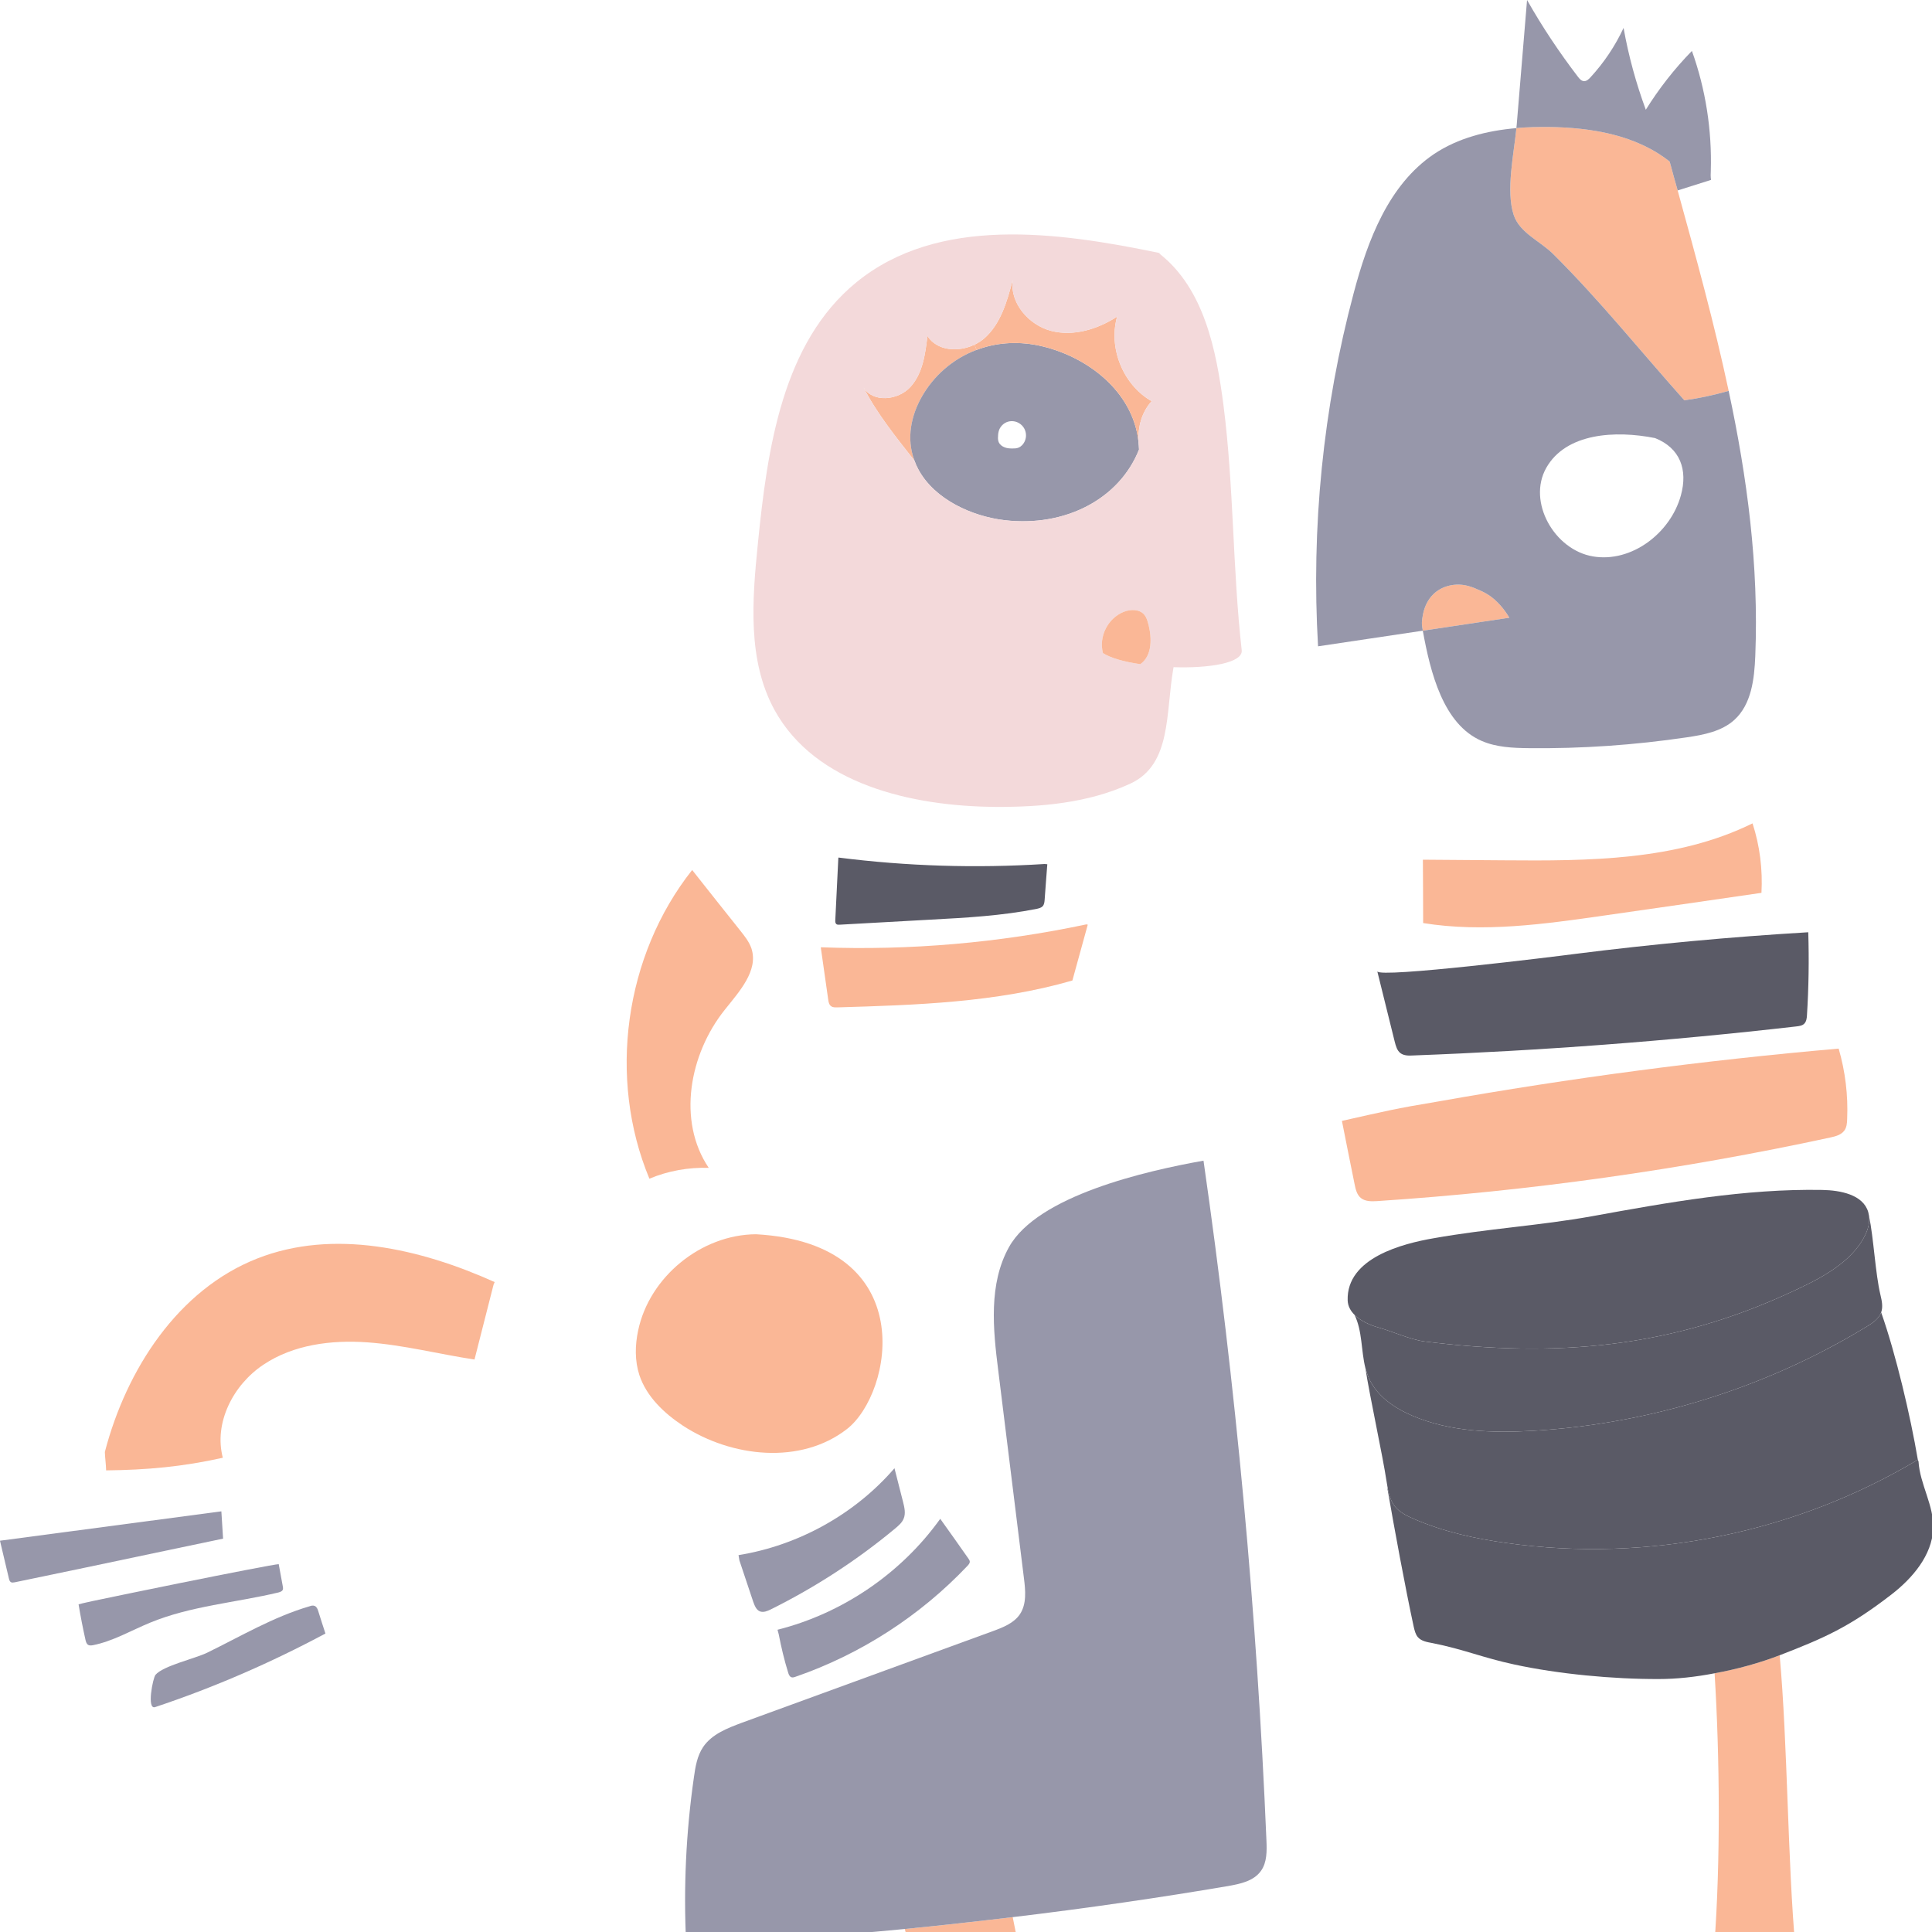 <svg width="300" height="300" viewBox="0 0 300 300" fill="none" xmlns="http://www.w3.org/2000/svg">
<path d="M233.479 133.587C229.306 133.56 225.133 133.52 220.946 133.493C220.973 136.787 220.973 140.053 220.986 143.333C230.333 144.84 239.853 143.493 249.213 142.147C257.306 140.987 265.399 139.827 273.519 138.64C273.719 135 273.266 131.333 272.133 127.853C260.333 133.667 246.653 133.693 233.479 133.587Z" fill="#FAB796"/>
<path d="M130.173 133.293C130.026 136.48 129.853 139.666 129.706 142.84C129.679 143.093 129.706 143.36 129.866 143.493C129.999 143.6 130.199 143.6 130.386 143.586C135.093 143.333 139.813 143.066 144.533 142.8C150.053 142.506 155.573 142.2 161.013 141.12C161.333 141.04 161.679 140.96 161.906 140.72C162.146 140.453 162.186 140.066 162.213 139.706C162.359 137.866 162.466 136.04 162.626 134.2L162.213 134.16C151.533 134.84 140.813 134.506 130.199 133.16L130.173 133.293Z" fill="#5A5A66"/>
<path d="M141.386 60.066C139.48 62.186 135.533 62.573 134.093 60.16C136.146 64.213 139.2 67.96 142 71.533C140.68 68.026 141.533 64.48 143.08 61.706C144.933 58.386 147.933 55.72 151.64 54.333L151.32 53.52C148.773 54.733 145.493 54.48 144.013 52.173C143.68 54.973 143.28 57.986 141.386 60.066Z" fill="#FAB796"/>
<path d="M213.96 206.107C212.68 205.747 211.253 205.094 210.333 204.174C211.56 206.694 211.333 209.68 212.013 212.414C212.173 212.96 212.347 213.52 212.587 214.054C213.827 216.8 216.52 218.64 219.293 219.827C225.147 222.334 231.707 222.534 238.067 222.174C256.307 221.094 274.28 215.494 289.893 205.974C290.8 205.427 291.747 204.774 292.107 203.787C292.413 202.934 292.213 201.987 292 201.094C291.187 197.694 290.96 192.334 290.213 188.747C290.36 189.747 290.093 190.814 289.64 191.747C287.533 196.12 282.48 198.64 278.053 200.667C259.507 209.24 241.773 210.88 221.133 208.294C218.973 208 216.067 206.694 213.96 206.107Z" fill="#5A5A66"/>
<path d="M43.893 246.893C43.986 246.707 43.946 246.493 43.906 246.293C43.693 245.16 43.493 244.027 43.279 242.88C42.773 242.88 35.239 244.347 27.72 245.867C22.559 246.92 17.386 247.973 14.493 248.587C13.186 248.867 12.346 249.067 12.2 249.12C12.506 250.973 12.866 252.827 13.28 254.667C13.346 254.947 13.44 255.267 13.706 255.427C13.906 255.533 14.173 255.507 14.426 255.467C17.533 254.853 20.346 253.187 23.293 251.973C29.626 249.36 36.573 248.867 43.226 247.28C43.493 247.2 43.773 247.12 43.893 246.893Z" fill="#9797AA"/>
<path d="M235.466 19.893C235.08 23.88 233.813 29.6 235.04 33.36C235.973 36.187 239.173 37.427 241.213 39.48C248.386 46.6 254.826 54.64 261.546 62.16C263.866 61.84 266.16 61.347 268.426 60.693C267.32 55.507 266.066 50.347 264.72 45.173C263.373 39.987 261.946 34.8 260.506 29.573C260.08 28.093 259.68 26.6 259.266 25.093C254.093 20.973 247.16 19.813 240.56 19.72C238.866 19.707 237.146 19.733 235.466 19.893Z" fill="#FAB796"/>
<path d="M34.373 234.68C22.92 236.2 11.467 237.72 0 239.24L0.027 239.373C0.467 241.266 0.92 243.173 1.373 245.066C1.427 245.293 1.48 245.546 1.693 245.68C1.88 245.773 2.107 245.733 2.32 245.693C6.013 244.92 9.707 244.146 13.4 243.386C17.8 242.453 22.213 241.52 26.627 240.6C29.293 240.04 31.96 239.48 34.64 238.92C34.547 237.506 34.453 236.08 34.373 234.68Z" fill="#9797AA"/>
<path d="M156.52 65.48C155.92 65.653 155.4 66.133 155.16 66.72C155.026 67.067 154.973 67.44 154.973 67.827C154.946 68.107 154.973 68.387 155.08 68.653C155.24 69.04 155.6 69.307 155.973 69.453C156.36 69.613 156.773 69.64 157.186 69.64C157.52 69.64 157.853 69.64 158.16 69.507C158.426 69.4 158.64 69.213 158.826 69C159.226 68.507 159.4 67.84 159.28 67.213C159.066 65.96 157.786 65.12 156.52 65.48ZM151.64 54.333C154.48 53.253 157.746 52.933 161.186 53.627C168.68 55.187 175.88 60.68 176.773 68.507C176.8 68.92 176.84 69.36 176.866 69.8C173.84 77.467 165.413 81.893 155.973 80.773C151 80.187 145.16 77.6 142.626 72.933C142.373 72.48 142.16 72 142 71.533C140.68 68.027 141.533 64.48 143.08 61.707C144.933 58.387 147.933 55.72 151.64 54.333Z" fill="#9797AA"/>
<path d="M237.12 3.05176e-05C236.587 6.48 236.053 12.973 235.507 19.467C235.48 19.6 235.48 19.733 235.467 19.893C237.147 19.733 238.867 19.707 240.56 19.72C247.16 19.813 254.093 20.973 259.267 25.093C259.68 26.6 260.08 28.093 260.507 29.573L265.693 27.933C265.613 27.467 265.627 27 265.653 26.52C265.84 20.213 264.853 13.853 262.72 7.907C260.013 10.68 257.6 13.76 255.56 17.04C254.04 12.92 252.88 8.667 252.107 4.333C250.813 7.12 249.08 9.707 247 11.973C246.707 12.293 246.347 12.64 245.933 12.6C245.533 12.56 245.24 12.213 245 11.893C242.107 8.107 239.467 4.147 237.12 3.05176e-05Z" fill="#9797AA"/>
<path d="M138.893 227.987C132.746 235.12 123.986 239.973 114.679 241.48L114.813 242.293C115.533 244.44 116.253 246.613 116.973 248.76C117.186 249.32 117.426 249.987 117.999 250.213C118.546 250.427 119.159 250.16 119.666 249.92C126.586 246.48 133.106 242.253 139.026 237.32C139.546 236.88 140.079 236.427 140.319 235.813C140.666 235 140.439 234.067 140.226 233.213C139.786 231.467 139.333 229.72 138.893 227.987Z" fill="#9797AA"/>
<path d="M99.094 206.587C98.6 208.88 98.56 211.293 99.28 213.52C100.387 216.853 103.107 219.44 106.054 221.387C113.627 226.32 124.347 227.467 131.507 221.907C138.654 216.36 143.054 193.08 117.387 191.653C108.88 191.707 100.84 198.267 99.094 206.587Z" fill="#FAB796"/>
<path d="M107.479 135.093C96.973 148.36 94.333 167.413 100.839 183.026C103.733 181.813 106.919 181.24 110.053 181.346C105.133 174.053 107.039 163.68 112.533 156.813C114.786 153.973 117.786 150.746 116.693 147.306C116.346 146.266 115.639 145.373 114.959 144.52C112.453 141.36 109.959 138.253 107.479 135.093Z" fill="#FAB796"/>
<path d="M151.32 53.52L151.64 54.334C154.48 53.254 157.747 52.934 161.187 53.627C168.68 55.187 175.88 60.68 176.773 68.507C176.72 66.214 177.253 64.067 178.827 62.294C174.4 59.774 172.08 54.067 173.467 49.16C170.453 51.12 166.693 52.28 163.2 51.374C159.72 50.454 156.773 47.04 157.253 43.467C156.4 46.734 155.427 50.214 152.92 52.467C152.44 52.894 151.893 53.254 151.32 53.52Z" fill="#FAB796"/>
<path d="M132.987 43.827C145.653 33.507 164.053 35.947 180.067 39.294L180.04 39.387C186.947 44.8 188.867 54.294 189.987 62.974C191.6 75.574 191.387 88.334 192.813 100.96C193.04 102.947 187.76 103.787 182.227 103.6V103.614C180.96 110.64 182 118.68 175.52 121.68C169.04 124.68 161.707 125.334 154.573 125.294C141.467 125.2 126.587 121.734 120.28 110.267C116.04 102.547 116.8 93.16 117.68 84.427C119.16 69.627 121.48 53.227 132.987 43.827ZM142 71.534C142.16 72 142.373 72.48 142.627 72.934C145.16 77.6 151 80.187 155.973 80.774C165.413 81.894 173.84 77.467 176.867 69.8C176.853 69.36 176.84 68.92 176.773 68.507C176.72 66.214 177.253 64.067 178.827 62.294C174.4 59.774 172.08 54.067 173.467 49.16C170.453 51.12 166.693 52.28 163.2 51.374C159.72 50.454 156.773 47.04 157.253 43.467C156.4 46.734 155.427 50.214 152.92 52.467C152.44 52.894 151.893 53.254 151.32 53.52C148.773 54.734 145.493 54.48 144.013 52.174C143.68 54.974 143.28 57.987 141.387 60.067C139.48 62.187 135.533 62.574 134.093 60.16C136.147 64.214 139.2 67.96 142 71.534ZM177.067 103.134C178.96 101.814 178.893 98.974 178.267 96.734C178.147 96.294 178 95.84 177.707 95.48C176.973 94.574 175.56 94.574 174.48 95.014C172.027 96 170.587 98.84 171.267 101.414C172.52 102.214 174.627 102.774 177.067 103.134Z" fill="#F3D9DA"/>
<path d="M34.6 226.36C33.173 220.92 36.227 215.014 40.907 211.907C45.56 208.787 51.467 208.04 57.053 208.44C62.653 208.84 68.133 210.267 73.68 211.107C74.667 207.227 75.653 203.347 76.64 199.48L76.813 199.08C65.227 193.867 51.773 190.774 39.96 195.414C27.627 200.254 19.613 212.667 16.28 225.467C16.32 226.467 16.453 227.307 16.48 228.32C22.853 228.254 28.387 227.747 34.6 226.36Z" fill="#FAB796"/>
<path d="M219.293 219.827C216.52 218.64 213.827 216.8 212.587 214.054C212.347 213.52 212.173 212.96 212.013 212.414C212.68 216.787 214.68 225.867 215.32 230.12C215.387 230.467 215.44 230.8 215.493 231.147C215.68 232.134 215.973 233.107 216.573 233.88C217.32 234.827 218.44 235.387 219.547 235.854C224.133 237.854 229.093 238.934 234.053 239.614C255.96 242.68 278.84 238.027 297.8 226.667C296.653 219.88 294.387 210.254 292.107 203.787C291.747 204.774 290.8 205.427 289.893 205.974C274.28 215.494 256.307 221.094 238.067 222.174C231.707 222.534 225.147 222.334 219.293 219.827Z" fill="#5A5A66"/>
<path d="M168.707 143.533C155.16 146.4 141.293 147.613 127.467 147.093V147.227C127.84 149.893 128.227 152.533 128.6 155.187C128.653 155.587 128.733 156.013 129.053 156.24C129.32 156.44 129.667 156.427 129.987 156.427C142.28 156.067 154.72 155.667 166.52 152.253C167.32 149.36 168.12 146.467 168.907 143.587L168.707 143.533Z" fill="#FAB796"/>
<path d="M244.613 148.12C241.68 148.507 214.133 151.92 213.866 150.827C214.773 154.467 215.666 158.12 216.573 161.76C216.746 162.427 216.933 163.133 217.466 163.533C218 163.933 218.746 163.933 219.413 163.893C239.28 163.147 259.133 161.653 278.893 159.387C279.36 159.333 279.88 159.28 280.2 158.92C280.506 158.573 280.56 158.08 280.586 157.627C280.853 153.347 280.92 149.053 280.786 144.76C268.693 145.48 256.626 146.6 244.613 148.12Z" fill="#5A5A66"/>
<path d="M157.253 297.694C151.68 298.36 146.053 298.987 140.493 299.534C143.533 310.96 147.28 322.2 151.64 333.187C189.866 328.094 228.093 323.014 266.32 317.934C266.72 319.24 267.36 320.454 268.213 321.534C268.76 322.254 269.413 322.907 270.12 323.48C272.72 325.627 276.186 326.747 279.533 326.187C285.146 325.28 289.626 319.84 289.453 314.16C289.28 308.507 284.48 303.334 278.813 302.774C277.546 288.627 277.613 271.16 276.346 257.027C273.306 258.2 269.773 259.187 266.24 259.827C267.053 272.814 267.173 289.12 266.2 302.067C256.08 305.107 245.48 306.174 234.973 307.214C210.666 309.627 186.386 312.04 162.093 314.454C159.946 309.04 158.333 303.414 157.253 297.694Z" fill="#FAB796"/>
<path d="M220.973 95.334C220.76 96.454 220.72 96.827 220.933 97.933C225.413 97.267 229.893 96.587 234.373 95.92C233.6 94.614 232.493 93.28 231.2 92.427C230.653 92.067 230.066 91.773 229.453 91.534C228.826 91.24 228.186 91.013 227.506 90.88C225.733 90.547 223.773 91.04 222.506 92.334C221.706 93.133 221.2 94.213 220.973 95.334Z" fill="#FAB796"/>
<path d="M107.747 276C106.52 284.533 106.12 293.16 106.547 301.76C117.027 301.48 128.653 300.68 140.493 299.533C146.053 298.987 151.68 298.36 157.253 297.693C168.973 296.293 180.427 294.613 190.68 292.867C192.587 292.533 194.693 292.093 195.813 290.493C196.747 289.187 196.72 287.413 196.653 285.8C195.173 250.48 191.907 215.227 186.88 180.227C177.88 181.827 161.12 185.667 156.68 193.64C153.493 199.36 154.187 206.36 155.013 212.853C156.333 223.6 157.667 234.333 159 245.093C159.24 246.987 159.427 249.08 158.373 250.653C157.44 252.04 155.747 252.707 154.173 253.28C141.2 258.027 128.2 262.76 115.2 267.507C112.947 268.347 110.533 269.28 109.187 271.267C108.253 272.653 107.973 274.36 107.747 276Z" fill="#9797AA"/>
<path d="M32.146 256.64C30.36 257.52 25.306 258.667 24.146 260.067C23.746 260.533 22.746 265.507 24.079 265.08C33.2 262.04 42.039 258.2 50.533 253.653C50.16 252.493 49.773 251.347 49.413 250.16C49.319 249.853 49.186 249.533 48.906 249.387C48.639 249.253 48.333 249.32 48.053 249.427C42.413 251.08 37.373 254.093 32.146 256.64Z" fill="#9797AA"/>
<path d="M174.479 95.013C172.026 96 170.586 98.84 171.266 101.413C172.519 102.213 174.626 102.773 177.066 103.133C178.959 101.813 178.893 98.973 178.266 96.733C178.146 96.293 177.999 95.84 177.706 95.48C176.973 94.573 175.559 94.573 174.479 95.013Z" fill="#FAB796"/>
<path d="M223.306 171.04C216.679 172.133 215.026 172.56 208.373 174.053C209.013 177.32 209.679 180.587 210.333 183.84C210.493 184.653 210.693 185.533 211.333 186.04C212.013 186.573 212.973 186.56 213.826 186.507C237.493 184.947 261.053 181.64 284.226 176.627C285.026 176.453 285.879 176.227 286.373 175.573C286.759 175.067 286.813 174.387 286.826 173.733C286.986 170.067 286.533 166.36 285.506 162.827C264.666 164.64 243.893 167.387 223.306 171.04Z" fill="#FAB796"/>
<path d="M210.333 204.173C211.253 205.093 212.68 205.747 213.96 206.107C216.066 206.693 218.973 208 221.133 208.293C241.773 210.88 259.506 209.24 278.053 200.667C282.48 198.64 287.533 196.12 289.64 191.747C290.093 190.813 290.36 189.747 290.213 188.747C290.173 188.547 290.133 188.36 290.093 188.187C289.28 185.493 285.786 184.827 282.96 184.773C270.946 184.56 259.04 186.707 247.226 188.853C239.066 190.32 231.04 190.773 222.586 192.28C217.906 193.093 209.04 195.28 209.266 201.947C209.306 202.827 209.706 203.547 210.333 204.173Z" fill="#5A5A66"/>
<path d="M146 235.84C139.946 244.307 130.826 250.52 120.733 253.067L120.92 253.773C121.306 255.76 121.773 257.747 122.373 259.68C122.466 259.987 122.573 260.32 122.88 260.44C123.093 260.52 123.333 260.44 123.546 260.36C133.653 256.867 142.88 250.907 150.24 243.133C150.413 242.947 150.613 242.72 150.586 242.453C150.56 242.28 150.466 242.147 150.373 242.013C148.933 239.947 147.466 237.893 146 235.84Z" fill="#9797AA"/>
<path d="M222.653 23.933C226.413 21.413 230.907 20.293 235.467 19.893C235.08 23.88 233.813 29.6 235.04 33.36C235.973 36.187 239.173 37.426 241.213 39.48C248.387 46.6 254.827 54.64 261.547 62.16C263.867 61.84 266.16 61.346 268.427 60.693C271.307 74.173 273.12 87.733 272.56 101.867C272.413 105.453 271.96 109.387 269.293 111.8C267.32 113.573 264.547 114.107 261.92 114.493C253.813 115.693 245.587 116.267 237.387 116.173C234.907 116.147 232.36 116.04 230.08 115.053C224.08 112.466 222.107 104.387 220.933 97.947V97.933C225.413 97.266 229.893 96.587 234.373 95.92C233.6 94.613 232.493 93.28 231.2 92.427C230.653 92.067 230.067 91.773 229.453 91.533C228.827 91.24 228.187 91.013 227.507 90.88C225.733 90.546 223.773 91.04 222.507 92.333C221.707 93.133 221.2 94.213 220.973 95.333C220.76 96.453 220.72 96.826 220.933 97.933C215.52 98.746 210.08 99.546 204.667 100.36C203.587 81.933 205.44 63.333 210.2 45.507C212.373 37.306 215.613 28.693 222.653 23.933ZM261 76.947C262.12 72.92 260.88 69.573 257 68.026C250.867 66.8 243.16 67.213 240.093 72.666C237.133 77.947 241.373 85.4 247.36 86.4C253.333 87.413 259.387 82.787 261 76.947Z" fill="#9797AA"/>
<path d="M216.573 233.88C215.973 233.107 215.68 232.134 215.493 231.147L215.44 231.16C216.547 237.507 218.16 246.294 219.52 252.6C219.653 253.16 219.787 253.774 220.173 254.227C220.72 254.84 221.6 254.987 222.413 255.134C227.413 256.134 230.187 257.4 235.16 258.467C241.947 259.934 250.413 260.747 257.613 260.72C260.333 260.72 263.293 260.4 266.24 259.827C269.773 259.187 273.307 258.2 276.347 257.027C283.24 254.36 287.16 252.654 293.693 247.6C296.973 245.067 300 241.52 300.187 237.374C300.333 233.8 298.12 230.494 297.907 226.934L297.8 226.667C278.84 238.027 255.96 242.68 234.053 239.614C229.093 238.934 224.133 237.854 219.547 235.854C218.44 235.387 217.32 234.827 216.573 233.88Z" fill="#5A5A66"/>
</svg>
